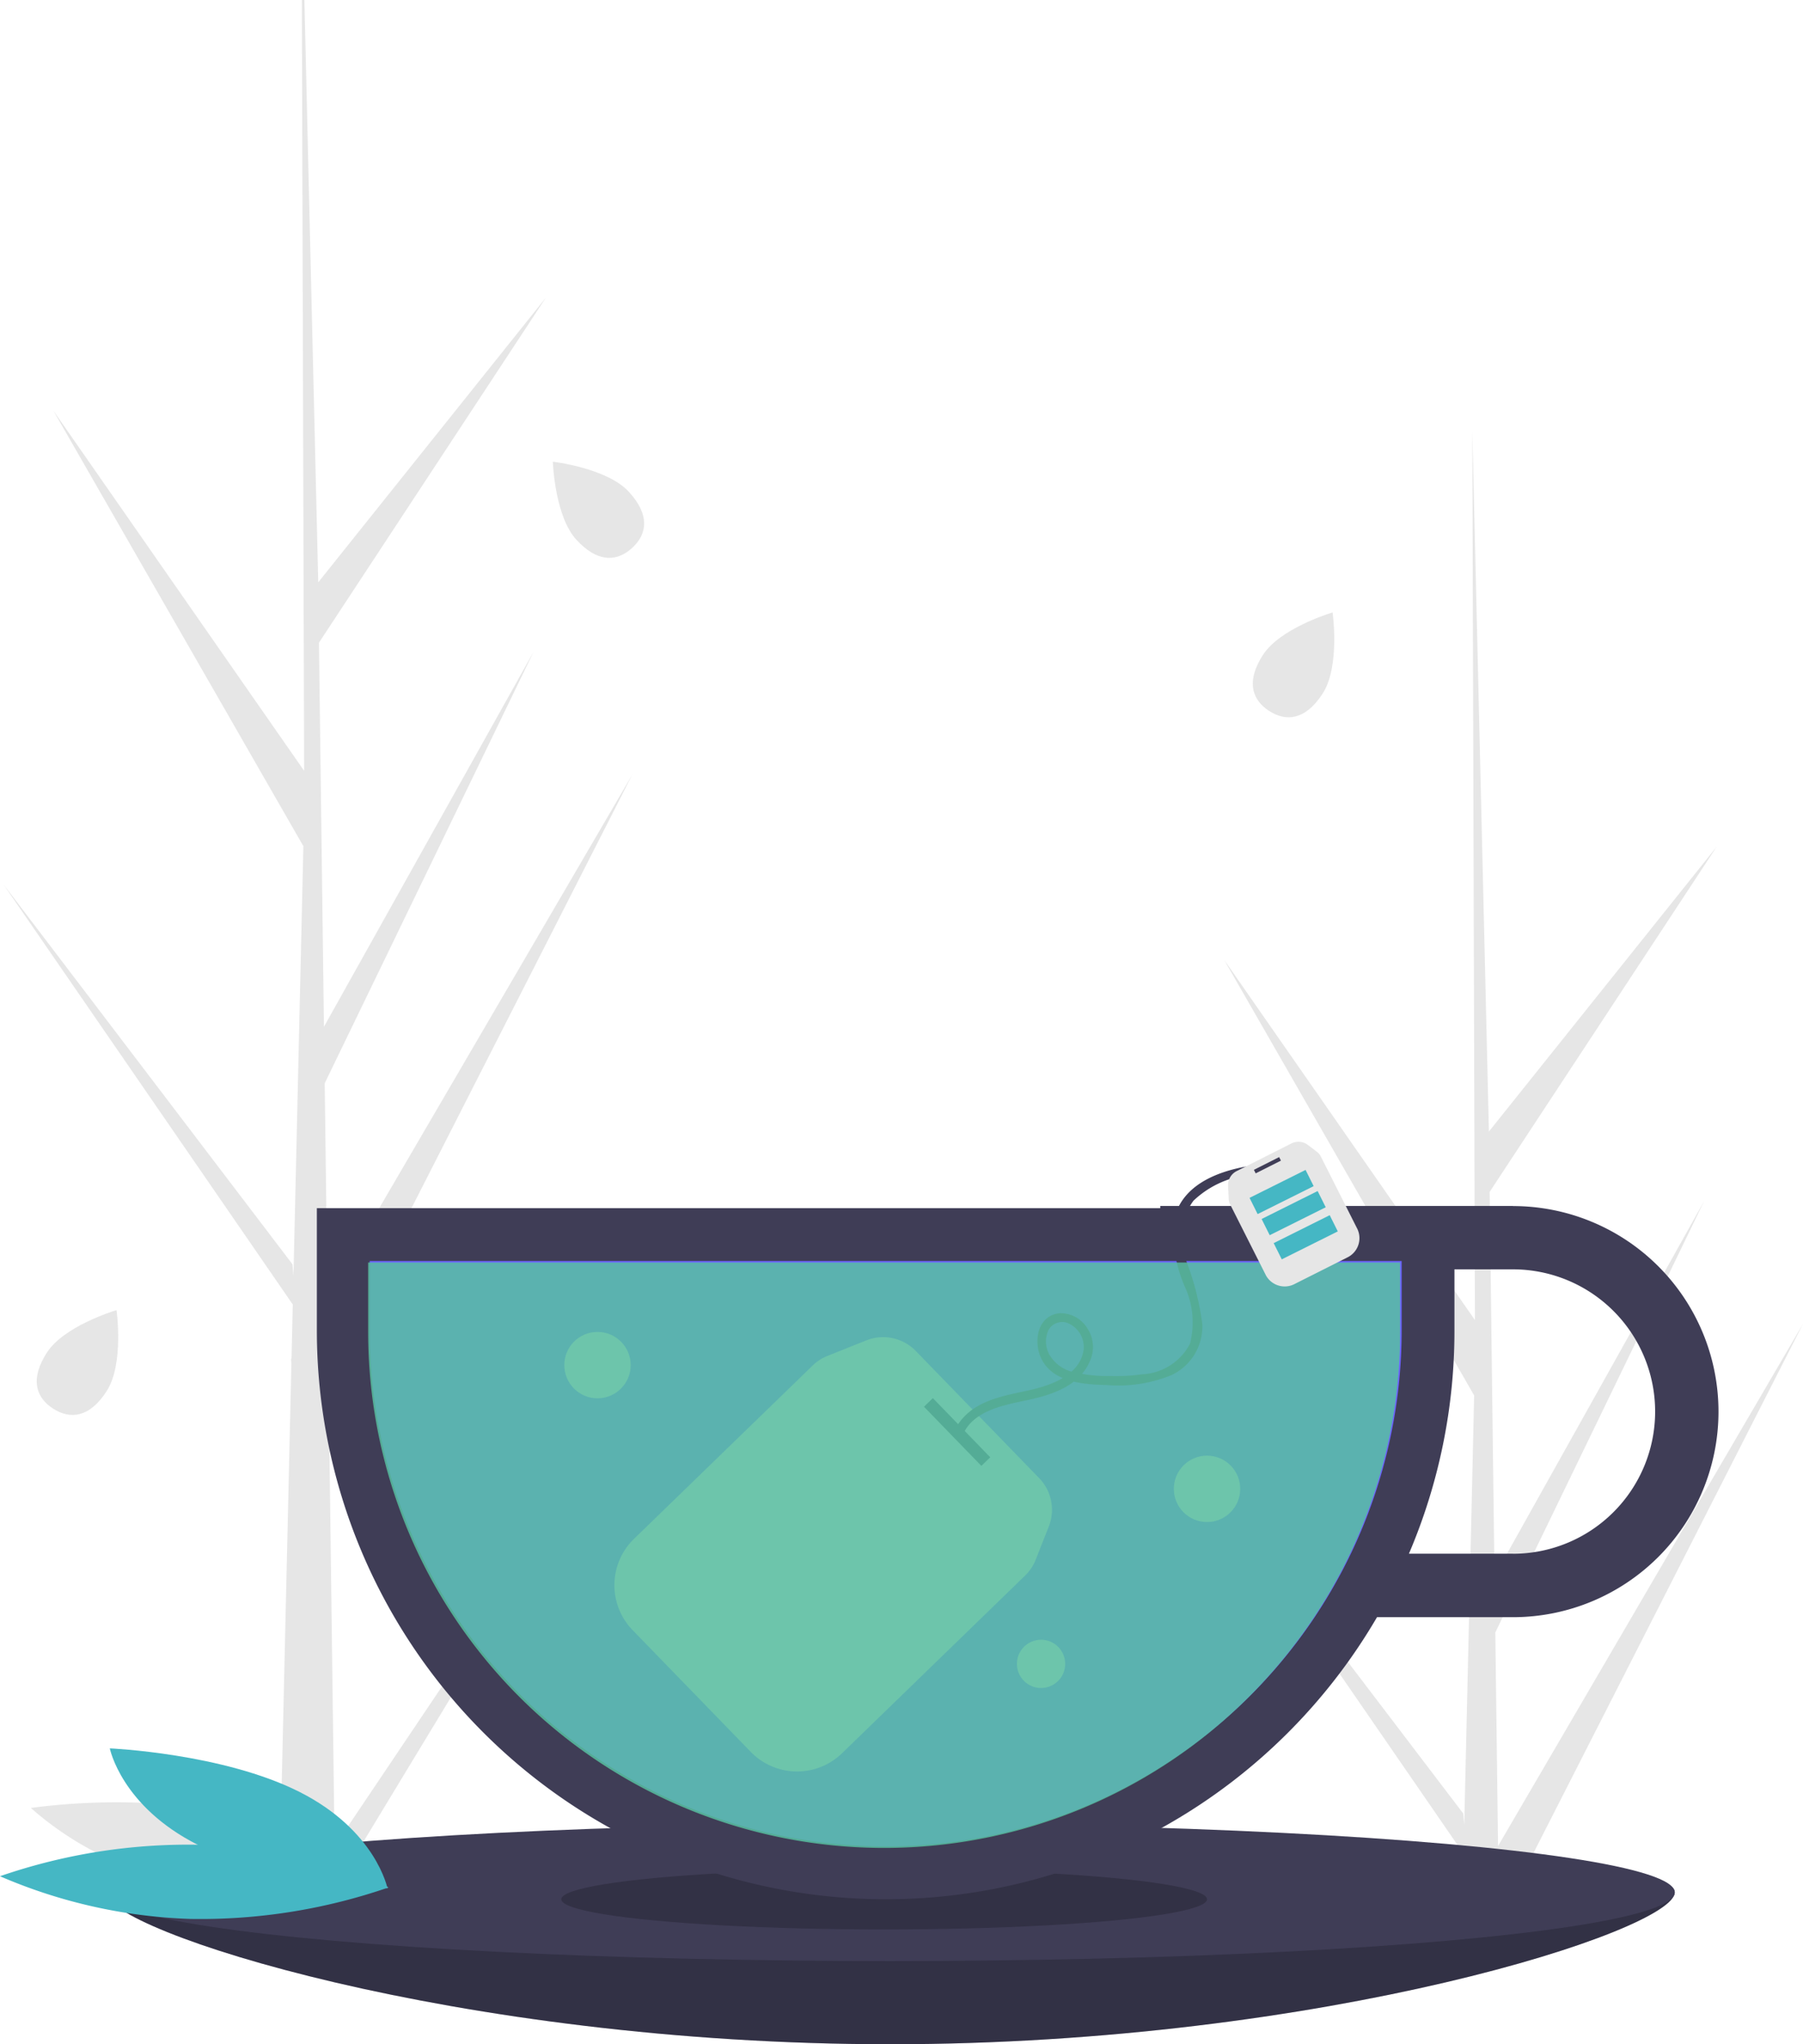 <svg xmlns="http://www.w3.org/2000/svg" width="96.364" height="109.251" viewBox="0 0 96.364 109.251"><defs><style>.a{fill:#e6e6e6;}.b{fill:#3f3d56;}.c{opacity:0.2;}.d{fill:#6c63ff;}.e{fill:#45b7c4;}.f{fill:#59c0a1;opacity:0.849;}</style></defs><g transform="translate(-22.709)"><path class="a" d="M337.745,188.963l-14.092,23.258.029,2.363q-1.546.012-3.063-.052l.7-30.373-.019-.234.026-.045.066-2.871L305.93,158.558l15.445,20.3.055.606.529-22.948L308.6,133.244,322,152.489l-.092-31.036-.029-10.16h.135l.24,10.16.5,20.961,12.171-15.221-12.133,18.448.266,20.527,11.2-20.034L323.1,169.186l.147,11.413,16.29-27.906-16.24,31.887.331,25.38Z" transform="translate(-283.036 -111.293)"/><path class="a" d="M507.533,189.575l-4.459,8.756L491.9,220.265h-2.564l.055-2.374-13.471-19.56-1.992-2.892,2.2,2.892,13.246,17.411.055.606.416-18.018.113-4.93L476.6,170.126,490,189.371l-.14-47.543v-.158l0,.156.887,37.469,12.172-15.221-12.133,18.448.2,15.808.061,4.719,2.638-4.719,8.564-15.315-7.415,15.315-3.745,7.736.147,11.413,11.18-19.15Z" transform="translate(-388.461 -118.822)"/><path class="b" d="M423.654,734.553c0,2.028-18.773,8.116-41.932,8.116s-41.932-6.088-41.932-8.116,18.773.773,41.932.773S423.654,732.525,423.654,734.553Z" transform="translate(-311.436 -633.418)"/><path class="c" d="M423.654,734.553c0,2.028-18.773,8.116-41.932,8.116s-41.932-6.088-41.932-8.116,18.773.773,41.932.773S423.654,732.525,423.654,734.553Z" transform="translate(-311.436 -633.418)"/><ellipse class="b" cx="41.932" cy="3.671" rx="41.932" ry="3.671" transform="translate(28.355 97.463)"/><ellipse class="c" cx="17.257" cy="1.613" rx="17.257" ry="1.613" transform="translate(52.707 99.89)"/><path class="b" d="M473.717,510.923h-18.85v.119H409.791v6.532a30.4,30.4,0,0,0,30.4,30.4h0A30.385,30.385,0,0,0,466.452,532.9h7.265a10.986,10.986,0,1,0,0-21.972Zm0,18.585h-5.559a30.3,30.3,0,0,0,2.433-11.934V514.31h3.126a7.6,7.6,0,1,1,0,15.2Z" transform="translate(-370.147 -446.472)"/><path class="d" d="M427.291,529.163v3.709a27.578,27.578,0,0,0,55.156,0v-3.709Z" transform="translate(-384.824 -461.771)"/><path class="a" d="M515.68,576.557l-6.314-6.507a3.45,3.45,0,0,1,.074-4.878l9.549-9.265a2.431,2.431,0,0,1,.791-.513l2.074-.829a2.431,2.431,0,0,1,2.646.565l6.593,6.795a2.43,2.43,0,0,1,.518,2.582l-.7,1.774a2.43,2.43,0,0,1-.569.855l-9.785,9.495A3.45,3.45,0,0,1,515.68,576.557Z" transform="translate(-452.846 -482.93)"/><rect class="b" width="4.404" height="0.661" transform="translate(72.567 74.721) rotate(45.863)"/><path class="b" d="M621.354,511.432c.558-1.324,2.222-1.61,3.459-1.872,1.315-.279,2.814-.765,3.36-2.133A1.813,1.813,0,0,0,628,505.7a1.674,1.674,0,0,0-1.448-.784c-1.225.11-1.443,1.557-.975,2.469.632,1.232,2.254,1.34,3.468,1.37a7.48,7.48,0,0,0,3.5-.545,2.877,2.877,0,0,0,1.615-2.716,14.814,14.814,0,0,0-.872-3.412,3.286,3.286,0,0,1,.4-3.178,5.13,5.13,0,0,1,3.1-1.391c.285-.045.572-.076.86-.1.308-.025.311-.509,0-.484-2.06.166-4.759.875-5.054,3.307a7.687,7.687,0,0,0,.624,3.246,4.55,4.55,0,0,1,.281,3.071,3.046,3.046,0,0,1-2.556,1.629,10.188,10.188,0,0,1-1.689.091,7.769,7.769,0,0,1-1.946-.2,2,2,0,0,1-1.332-.961,1.459,1.459,0,0,1-.038-1.294.837.837,0,0,1,1.181-.3,1.384,1.384,0,0,1,.7,1.334c-.177,1.371-1.744,1.921-2.891,2.177-1.263.282-2.689.488-3.592,1.522a2.709,2.709,0,0,0-.458.743.244.244,0,0,0,.169.3.248.248,0,0,0,.3-.169Z" transform="translate(-547.192 -434.734)"/><circle class="a" cx="1.774" cy="1.774" r="1.774" transform="translate(52.869 71.182)"/><circle class="a" cx="1.774" cy="1.774" r="1.774" transform="translate(85.446 77.795)"/><circle class="a" cx="1.29" cy="1.29" r="1.29" transform="translate(77.06 87.633)"/><path class="a" d="M323.025,712.753a34.951,34.951,0,0,0,11.083.307,17.046,17.046,0,0,0-8-3.949,34.952,34.952,0,0,0-11.083-.307A17.047,17.047,0,0,0,323.025,712.753Z" transform="translate(-290.668 -612.181)"/><path class="e" d="M314.95,726.51a30.816,30.816,0,0,0,10.6-1.683,27.921,27.921,0,0,0-10.169-2.282,30.814,30.814,0,0,0-10.6,1.683A27.921,27.921,0,0,0,314.95,726.51Z" transform="translate(-282.073 -623.956)"/><path class="e" d="M345.881,695.821c4.1,2.066,10.133,2.324,10.133,2.324s-.609-3.091-4.707-5.157-10.133-2.324-10.133-2.324S341.783,693.755,345.881,695.821Z" transform="translate(-312.596 -597.225)"/><path class="f" d="M426.791,529.663v3.709a27.578,27.578,0,1,0,55.156,0v-3.709Z" transform="translate(-384.405 -462.19)"/><path class="a" d="M320.7,549.779c-.937,1.453-1.979,1.5-2.861.931l-.061-.04q-.06-.041-.117-.085c-.752-.581-1.027-1.513-.156-2.865.9-1.4,3.519-2.211,3.714-2.27h0l.011,0S321.638,548.326,320.7,549.779Z" transform="translate(-292.292 -475.429)"/><path class="a" d="M723.7,318.6c-.937,1.453-1.979,1.5-2.861.931l-.061-.04q-.06-.041-.117-.085c-.752-.581-1.027-1.513-.156-2.865.9-1.4,3.519-2.211,3.714-2.27h0l.011,0S724.638,317.15,723.7,318.6Z" transform="translate(-630.298 -281.536)"/><path class="a" d="M492.057,265.912c1.171,1.272.954,2.292.182,3l-.054.049q-.055.048-.112.092c-.752.582-1.723.614-2.812-.569-1.127-1.224-1.255-3.962-1.263-4.165h0v-.012S490.886,264.641,492.057,265.912Z" transform="translate(-435.741 -239.632)"/><path class="a" d="M718.113,495.868l-2.779,1.4a1.145,1.145,0,0,1-1.553-.45l-1.912-3.791a.729.729,0,0,1-.077-.292l-.036-.72a.837.837,0,0,1,.473-.777l2.9-1.464a.84.84,0,0,1,.883.064l.491.373a.73.73,0,0,1,.211.253l1.959,3.884A1.145,1.145,0,0,1,718.113,495.868Z" transform="translate(-623.412 -428.657)"/><rect class="b" width="1.512" height="0.211" transform="matrix(0.893, -0.45, 0.45, 0.893, 89.725, 62.52)"/><rect class="e" width="3.346" height="0.968" transform="translate(89.493 64.018) rotate(-26.507)"/><rect class="e" width="3.346" height="0.968" transform="translate(90.138 65.147) rotate(-26.507)"/><rect class="e" width="3.346" height="0.968" transform="translate(90.783 66.437) rotate(-26.507)"/></g></svg>
